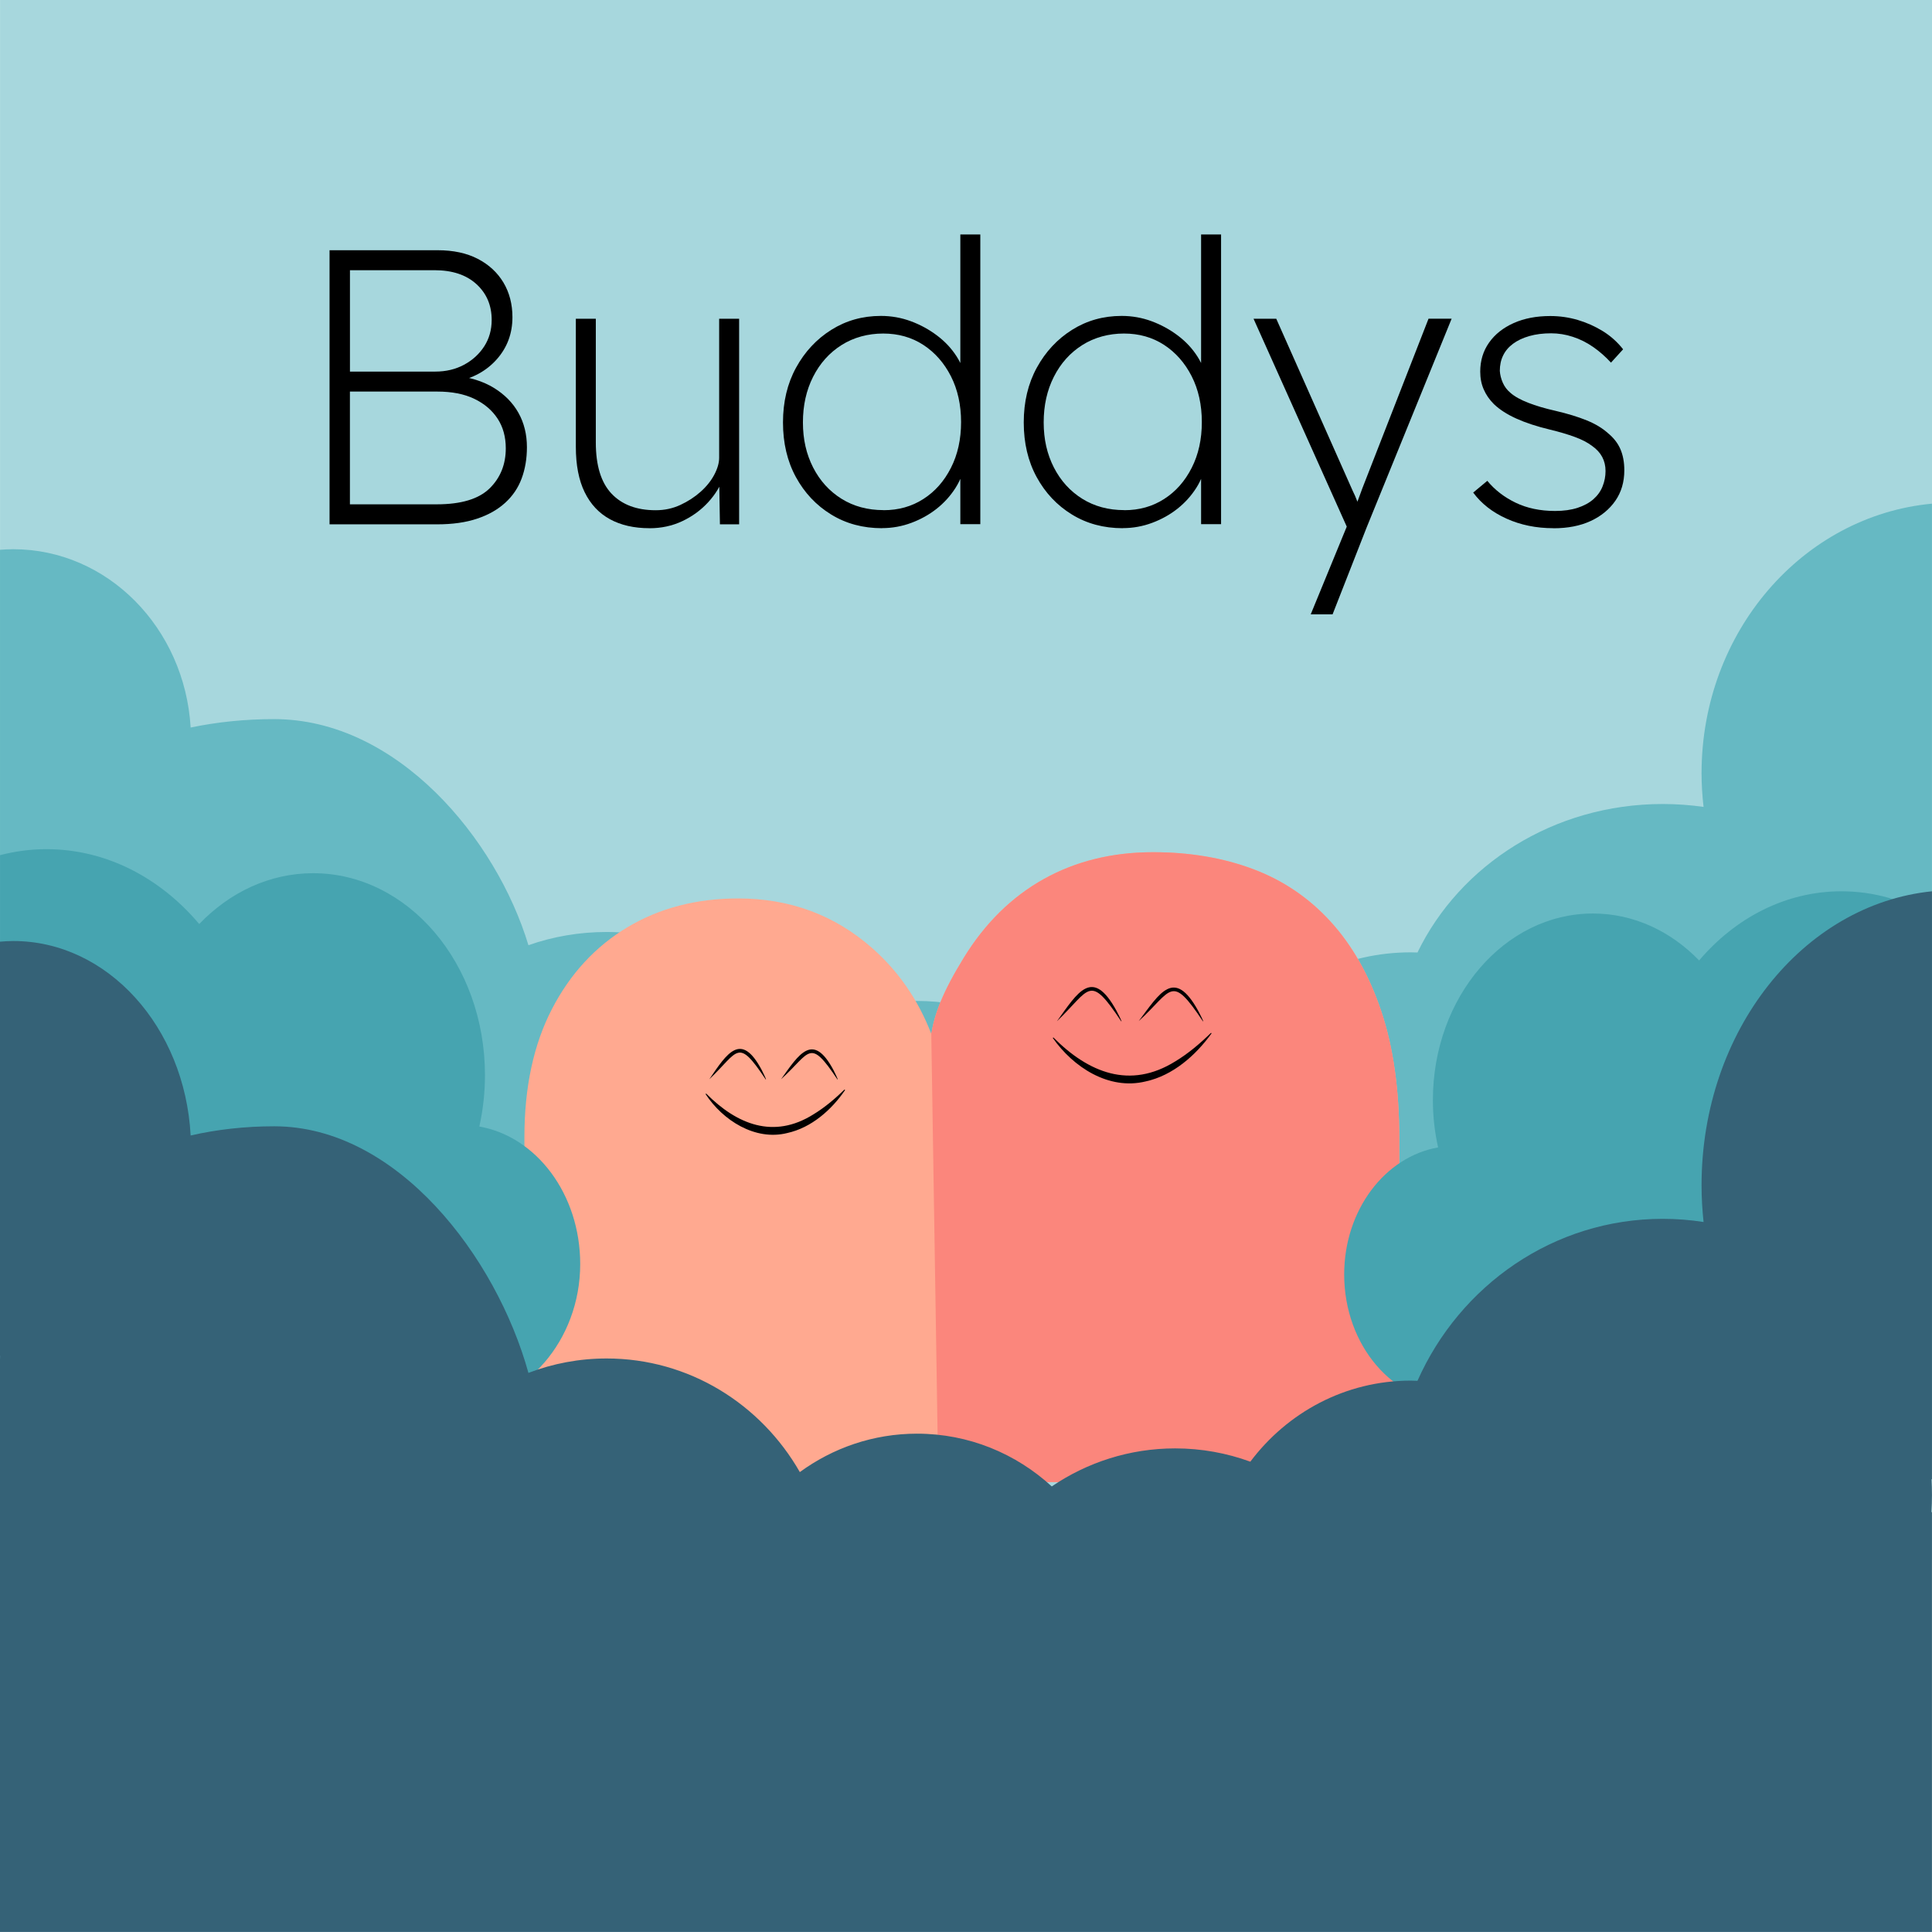 <?xml version="1.0" encoding="UTF-8"?>
<svg id="Layer_2" data-name="Layer 2" xmlns="http://www.w3.org/2000/svg" viewBox="0 0 500.01 500">
  <g id="Layer_2-2" data-name="Layer 2">
    <g id="Layer_4" data-name="Layer 4">
      <rect x=".01" width="500" height="403.63" style="fill: #59b3be; isolation: isolate; opacity: .53;"/>
      <path d="m500.01,130.35c-33.42,3.11-59.64,33.15-59.64,69.76,0,2.95.19,5.86.52,8.72-3.45-.49-6.99-.75-10.58-.75-28.21,0-52.49,15.77-63.46,38.43-.58-.02-1.16-.04-1.75-.04-16.91,0-31.94,7.54-41.51,19.24-6.08-2.04-12.63-3.16-19.46-3.16-11.8,0-22.78,3.33-31.93,9.02-9.26-7.78-21.47-12.52-34.87-12.52-11.31,0-21.77,3.38-30.33,9.11-10.06-16.12-28.68-26.96-50-26.96-7.12,0-13.94,1.21-20.24,3.42-8.29-27.49-33.91-58.51-65.8-58.51-7.5,0-14.77.74-21.62,2.18-1.51-25.75-21.48-46.15-45.9-46.15-1.16,0-2.3.06-3.44.15v98.26h.03c0,.31-.03.62-.03.94v135.78h500v-99.63h-.15c.09-1.33.15-2.68.15-4.04,0-1.26-.05-2.52-.12-3.76h.12v-139.52.03Z" style="fill: #59b3be; isolation: isolate; opacity: .83;"/>
    </g>
    <g id="Layer_2-2" data-name="Layer 2-2">
      <path d="m245.1,383.57h-109.38v-89.27c0-12.94,2.38-23.99,7.12-33.15,4.74-9.16,11.27-16.22,19.57-21.19,8.3-4.96,17.85-7.44,28.63-7.44,13.37,0,24.9,4.26,34.61,12.78,6.84,6,11.96,13.42,15.37,22.26m0,0c.88-5.21,2.9-10.72,8.4-19.67s12.4-15.74,20.7-20.38c8.3-4.63,17.74-6.95,28.3-6.95,9.49,0,18.11,1.46,25.88,4.37,7.76,2.91,14.45,7.44,20.05,13.58,5.61,6.15,9.98,13.86,13.1,23.13,3.13,9.27,4.69,20.27,4.69,32.99v88.95h-117.04" style="fill: #ffa990;"/>
      <path d="m357.45,261.63c-3.12-9.27-7.49-16.98-13.1-23.13-5.61-6.15-12.29-10.67-20.05-13.58-7.76-2.91-16.38-4.37-25.88-4.37-10.56,0-20,2.32-28.3,6.95-8.3,4.64-15.2,11.43-20.7,20.38s-7.52,14.46-8.4,19.67l1.83,116.02h119.29v-88.95c0-12.72-1.56-23.72-4.69-32.99h0Z" style="fill: #fb867c;"/>
      <path d="m294.7,264.27c5.42-7.17,9.17-13.98,15.4-2.66.45.88.92,1.74,1.3,2.66l-.08.05c-8.35-12.53-7.9-8-16.61-.06h-.01Z"/>
      <path d="m218.71,282.11c-3.48,5.12-8.72,9.75-14.95,11.12-8.34,2.1-16.74-3.32-21.15-10.08l.14-.14c7.95,8,17.45,11.86,27.74,5.41,2.95-1.79,5.6-4.04,8.08-6.45l.14.14h0Z"/>
      <path d="m183.58,279.31c4.54-6.68,8.2-12.51,13.56-2.38.38.79.79,1.56,1.11,2.39l-.08.05c-7.36-11.05-6.96-7.29-14.59-.06h0Z"/>
      <path d="m202.14,279.31c4.61-6.46,8.23-12.38,13.57-2.36.38.79.79,1.55,1.1,2.37l-.08.05c-7.35-11.03-6.94-6.95-14.59-.06h0Z"/>
      <path d="m313.55,267.45c-4.1,5.68-9.99,10.9-17.06,12.43-9.55,2.33-18.75-3.71-24.02-11.25l.14-.14c9.1,9.13,19.83,13.53,31.61,6.17,3.36-2.04,6.38-4.61,9.2-7.36l.14.14h-.01Z"/>
      <path d="m273.56,264.27c5.35-7.42,9.14-14.12,15.39-2.68.45.89.93,1.76,1.31,2.69l-.08.05c-8.34-12.53-7.93-8.39-16.61-.06h-.01Z"/>
    </g>
    <g id="Layer_3" data-name="Layer 3">
      <path d="m124.06,291.52c.94-4.24,1.45-8.68,1.45-13.26,0-28.87-19.91-52.27-44.47-52.27-11.31,0-21.63,4.97-29.48,13.15-10.09-11.96-24.07-19.37-39.53-19.37-4.13,0-8.14.54-12.02,1.55v127.75c3.87,1,7.89,1.55,12.02,1.55,18.87,0,35.53-11.04,45.59-27.91,6.8,4.96,14.82,7.84,23.42,7.84,2.7,0,5.34-.3,7.91-.84,1.13,18.69,14.36,33.46,30.55,33.46s30.66-16.13,30.66-36.03c0-18.07-11.33-32.99-26.09-35.59v-.03Z" style="fill: #46a4b0;"/>
      <path d="m500.01,237.2c-7.04-4.17-15-6.53-23.44-6.53-14.4,0-27.43,6.85-36.83,17.9-7.31-7.56-16.93-12.15-27.47-12.15-22.88,0-41.43,21.62-41.43,48.29,0,4.23.47,8.34,1.35,12.25-13.75,2.4-24.31,16.19-24.31,32.88,0,18.39,12.79,33.29,28.56,33.29s27.41-13.64,28.46-30.91c2.39.5,4.85.78,7.37.78,8.01,0,15.48-2.66,21.82-7.24,9.38,15.59,24.9,25.79,42.48,25.79,8.44,0,16.4-2.36,23.44-6.53v-107.83h0Z" style="fill: #46a4b0;"/>
      <path d="m500.01,230.67c-33.42,3.4-59.64,36.15-59.64,76.08,0,3.22.19,6.39.52,9.51-3.45-.54-6.99-.82-10.58-.82-28.21,0-52.49,17.2-63.46,41.92-.58-.02-1.16-.05-1.75-.05-16.91,0-31.94,8.23-41.51,20.98-6.08-2.22-12.63-3.44-19.46-3.44-11.8,0-22.78,3.63-31.93,9.84-9.26-8.49-21.47-13.65-34.87-13.65-11.31,0-21.77,3.69-30.33,9.94-10.06-17.59-28.68-29.4-50-29.4-7.12,0-13.94,1.32-20.24,3.73-8.29-29.98-33.91-63.82-65.8-63.82-7.5,0-14.77.81-21.62,2.38-1.51-28.09-21.48-50.33-45.9-50.33-1.16,0-2.3.07-3.44.17v107.17h.03c0,.34-.03.67-.03,1.02v148.1h500v-108.66h-.15c.09-1.45.15-2.92.15-4.41,0-1.38-.05-2.74-.12-4.1h.12v-152.17h.01Z" style="fill: #356277;"/>
      <g style="isolation: isolate;">
        <g style="isolation: isolate;">
          <path d="m85.29,135.69v-70.93h27.97c4.05,0,7.51.74,10.39,2.23,2.87,1.49,5.08,3.53,6.64,6.13,1.55,2.6,2.33,5.59,2.33,8.97,0,4.19-1.33,7.8-4,10.84-2.67,3.04-6.23,5-10.69,5.88l-.41-1.62c4.05.41,7.48,1.47,10.29,3.19,2.8,1.72,4.93,3.89,6.38,6.49,1.45,2.6,2.18,5.56,2.18,8.87,0,2.97-.46,5.67-1.37,8.11s-2.33,4.53-4.26,6.28c-1.93,1.76-4.34,3.13-7.25,4.1-2.91.98-6.35,1.47-10.34,1.47h-27.87Zm5.27-39.52h22.09c2.77,0,5.25-.59,7.45-1.77,2.19-1.18,3.93-2.77,5.22-4.76,1.28-1.99,1.93-4.27,1.93-6.84,0-3.78-1.32-6.87-3.95-9.27-2.63-2.4-6.25-3.6-10.84-3.6h-21.89v26.24Zm0,34.35h22.5c6.28,0,10.82-1.37,13.63-4.1,2.8-2.74,4.21-6.2,4.21-10.39,0-2.97-.71-5.54-2.13-7.7-1.42-2.16-3.43-3.87-6.03-5.12-2.6-1.25-5.79-1.87-9.58-1.87h-22.6v29.18Z"/>
          <path d="m168.08,136.7c-3.99,0-7.4-.78-10.23-2.33-2.84-1.55-5.02-3.88-6.54-6.99-1.52-3.11-2.28-7.03-2.28-11.75v-33.13h5.17v32.02c0,5.95,1.35,10.35,4.05,13.22,2.7,2.87,6.52,4.31,11.45,4.31,2.3,0,4.42-.46,6.38-1.37,1.96-.91,3.7-2.04,5.22-3.39,1.52-1.35,2.7-2.82,3.55-4.41.84-1.59,1.27-3.06,1.27-4.41v-35.97h5.17v53.2h-4.97l-.2-11.96,1.22-.51c-.81,2.43-2.16,4.68-4.05,6.74-1.89,2.06-4.14,3.7-6.74,4.92-2.6,1.22-5.42,1.82-8.46,1.82Z"/>
          <path d="m228.27,136.7c-4.93,0-9.32-1.18-13.17-3.55-3.85-2.36-6.89-5.59-9.12-9.68-2.23-4.09-3.34-8.8-3.34-14.14s1.13-10.07,3.39-14.19c2.26-4.12,5.3-7.38,9.12-9.78,3.82-2.4,8.09-3.6,12.82-3.6,2.7,0,5.29.46,7.75,1.37,2.47.91,4.73,2.15,6.79,3.7,2.06,1.55,3.75,3.36,5.07,5.42,1.32,2.06,2.11,4.21,2.38,6.43l-1.42-.1v-37.9h5.17v74.98h-5.17v-15.71l1.22-.3c-.34,2.37-1.17,4.58-2.48,6.64-1.32,2.06-2.94,3.85-4.86,5.37-1.93,1.52-4.1,2.74-6.54,3.65-2.43.91-4.97,1.37-7.6,1.37Zm.41-4.66c3.85,0,7.28-.96,10.28-2.89,3.01-1.92,5.39-4.61,7.14-8.06,1.76-3.45,2.63-7.4,2.63-11.86s-.88-8.41-2.63-11.86c-1.76-3.45-4.14-6.15-7.14-8.11-3.01-1.96-6.47-2.94-10.39-2.94s-7.65,1-10.79,2.99c-3.14,1.99-5.59,4.73-7.35,8.21-1.76,3.48-2.63,7.41-2.63,11.8s.88,8.21,2.63,11.65c1.76,3.44,4.21,6.15,7.35,8.11,3.14,1.96,6.77,2.94,10.89,2.94Z"/>
          <path d="m290.58,136.7c-4.93,0-9.32-1.18-13.17-3.55-3.85-2.36-6.89-5.59-9.12-9.68-2.23-4.09-3.34-8.8-3.34-14.14s1.13-10.07,3.39-14.19c2.26-4.12,5.3-7.38,9.12-9.78,3.82-2.4,8.09-3.6,12.82-3.6,2.7,0,5.29.46,7.75,1.37,2.46.91,4.73,2.15,6.79,3.7,2.06,1.55,3.75,3.36,5.07,5.42,1.32,2.06,2.11,4.21,2.38,6.43l-1.42-.1v-37.9h5.17v74.98h-5.17v-15.71l1.22-.3c-.34,2.37-1.17,4.58-2.48,6.64-1.32,2.06-2.94,3.85-4.86,5.37-1.92,1.52-4.1,2.74-6.54,3.65-2.43.91-4.97,1.37-7.6,1.37Zm.41-4.66c3.85,0,7.28-.96,10.28-2.89,3.01-1.92,5.39-4.61,7.14-8.06,1.76-3.45,2.63-7.4,2.63-11.86s-.88-8.41-2.63-11.86c-1.76-3.45-4.14-6.15-7.14-8.11-3.01-1.96-6.47-2.94-10.39-2.94s-7.65,1-10.79,2.99c-3.14,1.99-5.59,4.73-7.35,8.21-1.76,3.48-2.63,7.41-2.63,11.8s.88,8.21,2.63,11.65c1.76,3.44,4.21,6.15,7.35,8.11,3.14,1.96,6.77,2.94,10.89,2.94Z"/>
          <path d="m339.22,159l10.03-24.42.3,3.95-25.13-56.04h5.88l19.76,44.48c.47.95.84,1.79,1.11,2.53.27.74.51,1.45.71,2.13l-1.52.51c.41-.95.79-1.91,1.17-2.89.37-.98.73-1.94,1.06-2.89l17.12-43.88h5.98l-21.99,54.01-8.82,22.5h-5.67Z"/>
          <path d="m402.04,136.7c-4.46,0-8.51-.83-12.16-2.48-3.65-1.65-6.52-3.9-8.61-6.74l3.65-3.04c1.96,2.37,4.41,4.26,7.35,5.67s6.33,2.13,10.18,2.13c2.23,0,4.17-.27,5.83-.81,1.65-.54,3.02-1.28,4.1-2.23,1.08-.95,1.88-2.06,2.38-3.34.51-1.28.76-2.6.76-3.95,0-2.7-1.15-4.86-3.45-6.48-1.15-.88-2.63-1.66-4.46-2.33-1.82-.67-3.99-1.32-6.49-1.92-3.38-.81-6.27-1.76-8.66-2.84-2.4-1.08-4.34-2.33-5.83-3.75-1.15-1.15-2.03-2.41-2.63-3.8-.61-1.38-.91-2.92-.91-4.61,0-2.84.76-5.34,2.28-7.5,1.52-2.16,3.65-3.85,6.38-5.07,2.74-1.22,5.89-1.82,9.47-1.82,2.43,0,4.8.34,7.09,1.01,2.3.68,4.46,1.64,6.49,2.89,2.03,1.25,3.78,2.82,5.27,4.71l-3.14,3.45c-1.42-1.55-2.96-2.9-4.61-4.05-1.66-1.15-3.41-2.03-5.27-2.63-1.86-.61-3.73-.91-5.62-.91-2.09,0-3.97.24-5.62.71-1.66.47-3.06,1.13-4.21,1.98-1.15.85-2.01,1.86-2.58,3.04-.58,1.18-.86,2.52-.86,4,.07,1.01.32,2.03.76,3.04.44,1.01,1.1,1.89,1.98,2.63,1.08.95,2.62,1.81,4.61,2.58,1.99.78,4.34,1.47,7.04,2.08,3.17.74,5.88,1.57,8.11,2.48s4.05,2.01,5.47,3.29c1.49,1.22,2.57,2.6,3.24,4.16.67,1.55,1.01,3.38,1.01,5.47,0,3.04-.78,5.67-2.33,7.9-1.56,2.23-3.68,3.97-6.38,5.22-2.7,1.25-5.91,1.88-9.63,1.88Z"/>
        </g>
      </g>
    </g>
  </g>
</svg>